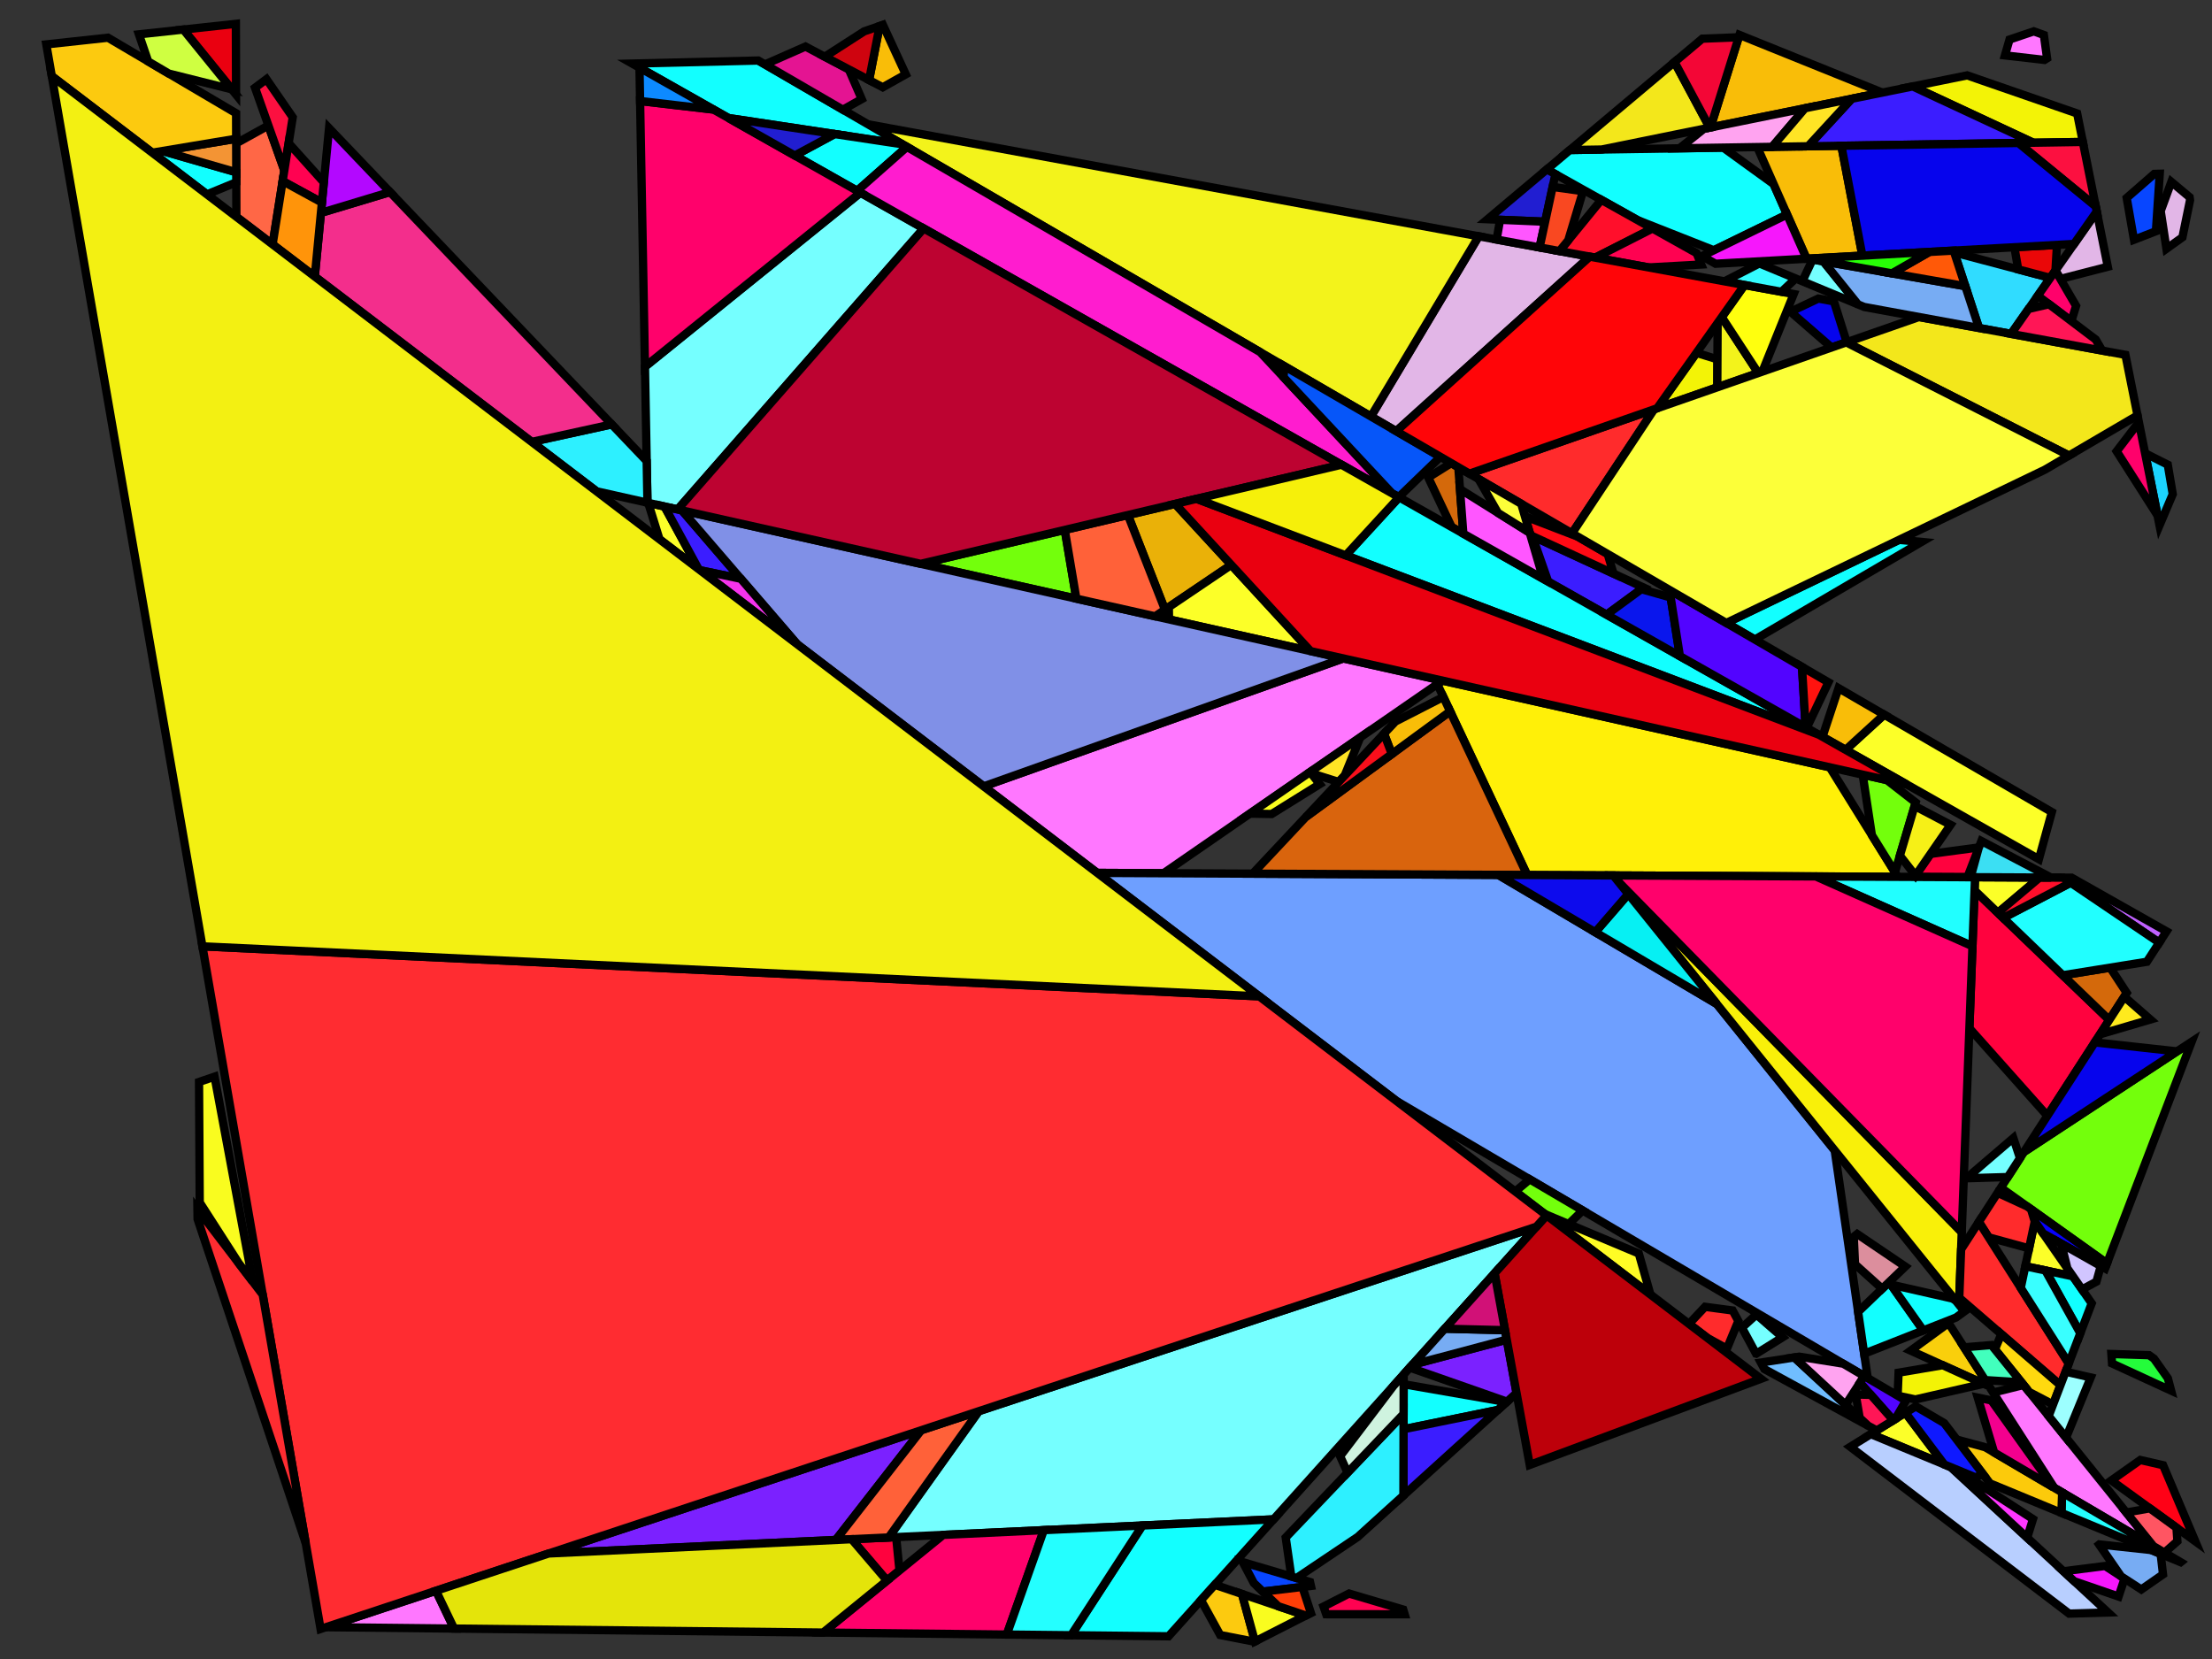 <?xml version="1.0" encoding="iso-8859-1" standalone="no"?>
<!DOCTYPE svg PUBLIC "-//W3C//DTD SVG 1.0//EN" "http://www.w3.org/TR/2001/REC-SVG-20010904/DTD/svg10.dtd">
<svg xmlns="http://www.w3.org/2000/svg" width="800" height="600">
<rect width="100%" height="100%" fill="#333333" stroke="none"/>
<path style="fill:rgb(0, 0, 0);fill-opacity:0.0;fill-rule:evenodd;stroke:rgb(0, 0, 0);stroke-width:0.0;" d="M 0, 600 L 800, 600 L 800, 0 L 0, 0 z "/>
<path style="fill:rgb(226, 182, 231);fill-opacity:1.0;fill-rule:evenodd;stroke:rgb(0, 0, 0);stroke-width:3.0;" d="M 762.314, 96.47 L 745.163, 100.885 L 743.385, 97.837 L 758.323, 76.508 z "/>
<path style="fill:rgb(226, 182, 231);fill-opacity:1.0;fill-rule:evenodd;stroke:rgb(0, 0, 0);stroke-width:3.0;" d="M 574.969, 92.821 L 504.973, 155.946 L 495.822, 150.63 L 534.802, 85.456 z "/>
<path style="fill:rgb(226, 182, 231);fill-opacity:1.0;fill-rule:evenodd;stroke:rgb(0, 0, 0);stroke-width:3.0;" d="M 791.897, 71.297 L 792.053, 72.43 L 789.307, 85.824 L 783.524, 89.96 L 781.445, 76.316 L 785.298, 65.778 z "/>
<path style="fill:rgb(255, 2, 62);fill-opacity:1.0;fill-rule:evenodd;stroke:rgb(0, 0, 0);stroke-width:3.0;" d="M 711.559, 317.246 L 692.445, 317.152 L 698.194, 308.83 L 715.711, 306.468 z "/>
<path style="fill:rgb(255, 2, 62);fill-opacity:1.0;fill-rule:evenodd;stroke:rgb(0, 0, 0);stroke-width:3.0;" d="M 325.31, 567.977 L 320.794, 571.65 L 308.007, 556.673 L 324.104, 555.915 z "/>
<path style="fill:rgb(255, 2, 62);fill-opacity:1.0;fill-rule:evenodd;stroke:rgb(0, 0, 0);stroke-width:3.0;" d="M 762.854, 368.875 L 740.456, 403.543 L 712.256, 371.875 L 714.125, 322.008 z "/>
<path style="fill:rgb(249, 207, 12);fill-opacity:1.0;fill-rule:evenodd;stroke:rgb(0, 0, 0);stroke-width:3.0;" d="M 719.382, 501.355 L 691.016, 488.478 L 704.705, 478.487 z "/>
<path style="fill:rgb(255, 240, 8);fill-opacity:1.0;fill-rule:evenodd;stroke:rgb(0, 0, 0);stroke-width:3.0;" d="M 661.761, 277.504 L 686.354, 317.122 L 552.327, 316.46 L 519.83, 247.425 L 521.673, 246.152 z "/>
<path style="fill:rgb(255, 119, 255);fill-opacity:1.0;fill-rule:evenodd;stroke:rgb(0, 0, 0);stroke-width:3.0;" d="M 739.19, 12.651 L 740.354, 21.083 L 739.408, 21.675 L 725.113, 20.031 L 726.775, 14.299 L 735.549, 11.335 z "/>
<path style="fill:rgb(255, 119, 255);fill-opacity:1.0;fill-rule:evenodd;stroke:rgb(0, 0, 0);stroke-width:3.0;" d="M 521.673, 246.152 L 420.824, 315.811 L 396.82, 315.693 L 355.761, 284.399 L 485.819, 238.128 z "/>
<path style="fill:rgb(255, 119, 255);fill-opacity:1.0;fill-rule:evenodd;stroke:rgb(0, 0, 0);stroke-width:3.0;" d="M 164.22, 588.994 L 117.874, 588.493 L 157.687, 575.321 z "/>
<path style="fill:rgb(255, 119, 255);fill-opacity:1.0;fill-rule:evenodd;stroke:rgb(0, 0, 0);stroke-width:3.0;" d="M 778.811, 559.184 L 742.969, 538.105 L 720.848, 503.639 L 731.874, 500.898 z "/>
<path style="fill:rgb(110, 159, 255);fill-opacity:1.0;fill-rule:evenodd;stroke:rgb(0, 0, 0);stroke-width:3.0;" d="M 541.848, 316.408 L 620.93, 363.129 L 663.546, 416.049 L 675.486, 498.416 L 505.052, 398.181 L 396.82, 315.693 z "/>
<path style="fill:rgb(234, 177, 8);fill-opacity:1.0;fill-rule:evenodd;stroke:rgb(0, 0, 0);stroke-width:3.0;" d="M 445.301, 204.3 L 421.326, 220.496 L 407.925, 186.265 L 425.006, 182.241 z "/>
<path style="fill:rgb(252, 255, 40);fill-opacity:1.0;fill-rule:evenodd;stroke:rgb(0, 0, 0);stroke-width:3.0;" d="M 742.073, 293.696 L 737.39, 310.731 L 667.489, 271.196 L 681.434, 258.466 z "/>
<path style="fill:rgb(252, 255, 40);fill-opacity:1.0;fill-rule:evenodd;stroke:rgb(0, 0, 0);stroke-width:3.0;" d="M 737.655, 317.375 L 722.563, 330.123 L 714.125, 322.008 L 714.303, 317.26 z "/>
<path style="fill:rgb(252, 255, 40);fill-opacity:1.0;fill-rule:evenodd;stroke:rgb(0, 0, 0);stroke-width:3.0;" d="M 473.987, 235.48 L 422.796, 224.024 L 422.725, 219.551 L 445.301, 204.3 z "/>
<path style="fill:rgb(243, 243, 6);fill-opacity:1.0;fill-rule:evenodd;stroke:rgb(0, 0, 0);stroke-width:3.0;" d="M 715.192, 499.453 L 716.121, 500.756 L 692.728, 506.129 L 686.304, 504.762 L 686.648, 496.443 L 702.612, 493.742 z "/>
<path style="fill:rgb(243, 243, 6);fill-opacity:1.0;fill-rule:evenodd;stroke:rgb(0, 0, 0);stroke-width:3.0;" d="M 751.23, 41.039 L 753.289, 51.338 L 735.383, 51.62 L 691.746, 31.255 L 711.455, 27.256 z "/>
<path style="fill:rgb(243, 243, 6);fill-opacity:1.0;fill-rule:evenodd;stroke:rgb(0, 0, 0);stroke-width:3.0;" d="M 621.137, 129.954 L 621.089, 140.071 L 599.334, 147.652 L 613.539, 127.616 z "/>
<path style="fill:rgb(249, 240, 9);fill-opacity:1.0;fill-rule:evenodd;stroke:rgb(0, 0, 0);stroke-width:3.0;" d="M 709.49, 445.638 L 708.506, 471.88 L 585.209, 318.771 z "/>
<path style="fill:rgb(255, 252, 37);fill-opacity:1.0;fill-rule:evenodd;stroke:rgb(0, 0, 0);stroke-width:3.0;" d="M 592.694, 453.35 L 596.894, 468.177 L 566.781, 445.227 L 566.091, 442.181 z "/>
<path style="fill:rgb(217, 100, 13);fill-opacity:1.0;fill-rule:evenodd;stroke:rgb(0, 0, 0);stroke-width:3.0;" d="M 552.327, 316.46 L 453.051, 315.97 L 472.302, 295.446 L 524.461, 257.263 z "/>
<path style="fill:rgb(243, 243, 27);fill-opacity:1.0;fill-rule:evenodd;stroke:rgb(0, 0, 0);stroke-width:3.0;" d="M 534.802, 85.456 L 495.822, 150.63 L 313.944, 44.962 z "/>
<path style="fill:rgb(243, 243, 27);fill-opacity:1.0;fill-rule:evenodd;stroke:rgb(0, 0, 0);stroke-width:3.0;" d="M 635.905, 134.908 L 621.089, 140.071 L 621.199, 116.814 L 622.706, 114.687 z "/>
<path style="fill:rgb(255, 255, 14);fill-opacity:1.0;fill-rule:evenodd;stroke:rgb(0, 0, 0);stroke-width:3.0;" d="M 648.714, 106.342 L 637.393, 134.389 L 635.905, 134.908 L 622.706, 114.687 L 630.934, 103.082 z "/>
<path style="fill:rgb(115, 255, 12);fill-opacity:1.0;fill-rule:evenodd;stroke:rgb(0, 0, 0);stroke-width:3.0;" d="M 682.414, 282.126 L 692.83, 290.22 L 685.333, 315.477 L 676.986, 302.03 L 673.666, 280.168 z "/>
<path style="fill:rgb(115, 255, 12);fill-opacity:1.0;fill-rule:evenodd;stroke:rgb(0, 0, 0);stroke-width:3.0;" d="M 572.39, 437.783 L 567.326, 442.699 L 558.728, 439.089 L 547.999, 430.912 L 553.256, 426.53 z "/>
<path style="fill:rgb(115, 255, 12);fill-opacity:1.0;fill-rule:evenodd;stroke:rgb(0, 0, 0);stroke-width:3.0;" d="M 389.279, 216.523 L 332.977, 203.922 L 385.081, 191.647 z "/>
<path style="fill:rgb(115, 255, 12);fill-opacity:1.0;fill-rule:evenodd;stroke:rgb(0, 0, 0);stroke-width:3.0;" d="M 762.019, 456.93 L 723.651, 429.554 L 732.014, 416.609 L 792.644, 376.771 z "/>
<path style="fill:rgb(112, 189, 255);fill-opacity:1.0;fill-rule:evenodd;stroke:rgb(0, 0, 0);stroke-width:3.0;" d="M 675.669, 515.657 L 638.123, 495.151 L 636.839, 492.783 L 648.939, 490.936 z "/>
<path style="fill:rgb(255, 103, 70);fill-opacity:1.0;fill-rule:evenodd;stroke:rgb(0, 0, 0);stroke-width:3.0;" d="M 102.826, 61.648 L 98.592, 88.399 L 85.493, 78.416 L 85.422, 51.836 L 97.07, 45.391 z "/>
<path style="fill:rgb(252, 255, 41);fill-opacity:1.0;fill-rule:evenodd;stroke:rgb(0, 0, 0);stroke-width:3.0;" d="M 240.343, 183.191 L 252.65, 205.814 L 238.519, 195.044 L 234.429, 181.867 z "/>
<path style="fill:rgb(252, 255, 41);fill-opacity:1.0;fill-rule:evenodd;stroke:rgb(0, 0, 0);stroke-width:3.0;" d="M 703.205, 529.662 L 676.613, 518.67 L 689.127, 510.947 z "/>
<path style="fill:rgb(252, 255, 41);fill-opacity:1.0;fill-rule:evenodd;stroke:rgb(0, 0, 0);stroke-width:3.0;" d="M 749.7, 461.598 L 732.486, 457.955 L 735.9, 441.734 z "/>
<path style="fill:rgb(48, 220, 255);fill-opacity:1.0;fill-rule:evenodd;stroke:rgb(0, 0, 0);stroke-width:3.0;" d="M 741.522, 100.496 L 727.332, 120.756 L 715.738, 118.631 L 706.782, 91.311 z "/>
<path style="fill:rgb(117, 255, 255);fill-opacity:1.0;fill-rule:evenodd;stroke:rgb(0, 0, 0);stroke-width:3.0;" d="M 460.61, 549.485 L 321.391, 556.043 L 353.982, 510.378 L 555.666, 443.652 z "/>
<path style="fill:rgb(117, 255, 255);fill-opacity:1.0;fill-rule:evenodd;stroke:rgb(0, 0, 0);stroke-width:3.0;" d="M 334.057, 82.611 L 245.08, 184.251 L 234.16, 181.807 L 233.259, 132.621 L 311.196, 69.681 z "/>
<path style="fill:rgb(117, 255, 255);fill-opacity:1.0;fill-rule:evenodd;stroke:rgb(0, 0, 0);stroke-width:3.0;" d="M 659.452, 94.529 L 671.964, 110.085 L 651.837, 101.726 L 655.554, 93.848 z "/>
<path style="fill:rgb(117, 255, 255);fill-opacity:1.0;fill-rule:evenodd;stroke:rgb(0, 0, 0);stroke-width:3.0;" d="M 644.697, 483.651 L 635.18, 489.579 L 635.09, 489.556 L 630.005, 480.174 L 635.223, 475.43 z "/>
<path style="fill:rgb(117, 255, 255);fill-opacity:1.0;fill-rule:evenodd;stroke:rgb(0, 0, 0);stroke-width:3.0;" d="M 730.556, 418.866 L 726.146, 425.692 L 711.162, 426.141 L 728.152, 411.59 z "/>
<path style="fill:rgb(18, 255, 255);fill-opacity:1.0;fill-rule:evenodd;stroke:rgb(0, 0, 0);stroke-width:3.0;" d="M 544.86, 507.084 L 541.72, 509.93 L 507.616, 516.898 L 507.652, 500.624 z "/>
<path style="fill:rgb(18, 255, 255);fill-opacity:1.0;fill-rule:evenodd;stroke:rgb(0, 0, 0);stroke-width:3.0;" d="M 85.45, 62.296 L 85.46, 65.928 L 74.844, 70.3 L 55.065, 55.225 L 58.756, 54.612 z "/>
<path style="fill:rgb(18, 255, 255);fill-opacity:1.0;fill-rule:evenodd;stroke:rgb(0, 0, 0);stroke-width:3.0;" d="M 683.881, 464.588 L 695.575, 481.167 L 674.204, 489.579 L 672.011, 474.45 L 682.584, 464.293 z "/>
<path style="fill:rgb(18, 255, 255);fill-opacity:1.0;fill-rule:evenodd;stroke:rgb(0, 0, 0);stroke-width:3.0;" d="M 706.188, 469.648 L 707.332, 470.423 L 710.45, 474.294 L 707.424, 476.503 L 695.575, 481.167 L 683.881, 464.588 z "/>
<path style="fill:rgb(18, 255, 255);fill-opacity:1.0;fill-rule:evenodd;stroke:rgb(0, 0, 0);stroke-width:3.0;" d="M 326.373, 52.183 L 263.47, 42.688 L 228.647, 22.992 L 274.229, 21.889 z "/>
<path style="fill:rgb(18, 255, 255);fill-opacity:1.0;fill-rule:evenodd;stroke:rgb(0, 0, 0);stroke-width:3.0;" d="M 326.373, 52.183 L 328.001, 53.129 L 310.012, 69.011 L 287.436, 56.242 L 301.849, 48.481 z "/>
<path style="fill:rgb(18, 255, 255);fill-opacity:1.0;fill-rule:evenodd;stroke:rgb(0, 0, 0);stroke-width:3.0;" d="M 641.451, 66.578 L 646.319, 77.594 L 619.825, 90.514 L 592.342, 79.662 L 559.439, 61.258 L 567.762, 54.26 L 623.229, 53.386 z "/>
<path style="fill:rgb(18, 255, 255);fill-opacity:1.0;fill-rule:evenodd;stroke:rgb(0, 0, 0);stroke-width:3.0;" d="M 749.7, 461.598 L 756.498, 471.382 L 752.366, 482.197 L 739.744, 459.491 z "/>
<path style="fill:rgb(18, 255, 255);fill-opacity:1.0;fill-rule:evenodd;stroke:rgb(0, 0, 0);stroke-width:3.0;" d="M 422.613, 591.791 L 387.391, 591.409 L 413.17, 551.72 L 460.61, 549.485 z "/>
<path style="fill:rgb(7, 1, 255);fill-opacity:1.0;fill-rule:evenodd;stroke:rgb(0, 0, 0);stroke-width:3.0;" d="M 762.019, 456.93 L 761.325, 458.748 L 738.92, 446.08 L 735.9, 441.734 L 736.529, 438.743 z "/>
<path style="fill:rgb(249, 189, 8);fill-opacity:1.0;fill-rule:evenodd;stroke:rgb(0, 0, 0);stroke-width:3.0;" d="M 673.554, 92.454 L 653.377, 93.568 L 635.537, 53.193 L 665.952, 52.713 z "/>
<path style="fill:rgb(249, 189, 8);fill-opacity:1.0;fill-rule:evenodd;stroke:rgb(0, 0, 0);stroke-width:3.0;" d="M 327.584, 26.89 L 319.262, 31.565 L 314.322, 28.963 L 318.121, 9.419 L 319.318, 9.007 z "/>
<path style="fill:rgb(249, 189, 8);fill-opacity:1.0;fill-rule:evenodd;stroke:rgb(0, 0, 0);stroke-width:3.0;" d="M 524.461, 257.263 L 503.369, 272.703 L 500.551, 265.329 L 504.66, 260.948 L 522.014, 252.064 z "/>
<path style="fill:rgb(249, 189, 8);fill-opacity:1.0;fill-rule:evenodd;stroke:rgb(0, 0, 0);stroke-width:3.0;" d="M 680.766, 33.483 L 618.63, 46.09 L 629.097, 12.631 z "/>
<path style="fill:rgb(249, 189, 8);fill-opacity:1.0;fill-rule:evenodd;stroke:rgb(0, 0, 0);stroke-width:3.0;" d="M 681.434, 258.466 L 667.489, 271.196 L 659.129, 266.467 L 664.932, 248.879 z "/>
<path style="fill:rgb(255, 28, 207);fill-opacity:1.0;fill-rule:evenodd;stroke:rgb(0, 0, 0);stroke-width:3.0;" d="M 455.728, 127.336 L 503.463, 178.424 L 310.012, 69.011 L 328.001, 53.129 z "/>
<path style="fill:rgb(255, 43, 44);fill-opacity:1.0;fill-rule:evenodd;stroke:rgb(0, 0, 0);stroke-width:3.0;" d="M 626.631, 473.95 L 628.692, 477.752 L 624.571, 487.749 L 617.523, 483.9 L 610.842, 478.808 L 616.651, 472.634 z "/>
<path style="fill:rgb(255, 43, 44);fill-opacity:1.0;fill-rule:evenodd;stroke:rgb(0, 0, 0);stroke-width:3.0;" d="M 733.114, 436.306 L 734.537, 437.321 L 735.893, 441.767 L 733.845, 451.497 L 719.219, 447.492 L 715.671, 441.905 L 722.465, 431.39 z "/>
<path style="fill:rgb(255, 43, 44);fill-opacity:1.0;fill-rule:evenodd;stroke:rgb(0, 0, 0);stroke-width:3.0;" d="M 568.551, 192.884 L 531.429, 171.316 L 598.235, 148.035 z "/>
<path style="fill:rgb(255, 43, 44);fill-opacity:1.0;fill-rule:evenodd;stroke:rgb(0, 0, 0);stroke-width:3.0;" d="M 748.192, 493.122 L 745.186, 500.992 L 708.6, 469.368 L 709.257, 451.833 L 715.671, 441.905 z "/>
<path style="fill:rgb(192, 97, 255);fill-opacity:1.0;fill-rule:evenodd;stroke:rgb(0, 0, 0);stroke-width:3.0;" d="M 749.238, 317.432 L 783.551, 336.839 L 780.92, 340.911 L 746.172, 317.417 z "/>
<path style="fill:rgb(8, 70, 255);fill-opacity:1.0;fill-rule:evenodd;stroke:rgb(0, 0, 0);stroke-width:3.0;" d="M 473.799, 572.16 L 474.116, 573.57 L 456.737, 575.635 L 453.461, 572.522 L 449.469, 564.964 z "/>
<path style="fill:rgb(8, 70, 255);fill-opacity:1.0;fill-rule:evenodd;stroke:rgb(0, 0, 0);stroke-width:3.0;" d="M 779.718, 83.633 L 771.781, 86.705 L 769.15, 71.582 L 779.112, 62.899 L 781.102, 62.841 z "/>
<path style="fill:rgb(212, 105, 11);fill-opacity:1.0;fill-rule:evenodd;stroke:rgb(0, 0, 0);stroke-width:3.0;" d="M 527.42, 168.988 L 529.233, 193 L 525.021, 190.617 L 516.548, 172.69 L 524.852, 167.496 z "/>
<path style="fill:rgb(212, 105, 11);fill-opacity:1.0;fill-rule:evenodd;stroke:rgb(0, 0, 0);stroke-width:3.0;" d="M 769.163, 359.109 L 762.854, 368.875 L 746.046, 352.709 L 763.168, 349.962 z "/>
<path style="fill:rgb(59, 29, 255);fill-opacity:1.0;fill-rule:evenodd;stroke:rgb(0, 0, 0);stroke-width:3.0;" d="M 246.658, 184.604 L 267.938, 209.321 L 253.217, 206.246 L 252.65, 205.814 L 240.343, 183.191 z "/>
<path style="fill:rgb(59, 29, 255);fill-opacity:1.0;fill-rule:evenodd;stroke:rgb(0, 0, 0);stroke-width:3.0;" d="M 735.383, 51.62 L 653.897, 52.903 L 669.697, 35.729 L 691.746, 31.255 z "/>
<path style="fill:rgb(59, 29, 255);fill-opacity:1.0;fill-rule:evenodd;stroke:rgb(0, 0, 0);stroke-width:3.0;" d="M 594.418, 212.487 L 581.041, 222.301 L 559.937, 210.365 L 554.169, 193.868 z "/>
<path style="fill:rgb(59, 29, 255);fill-opacity:1.0;fill-rule:evenodd;stroke:rgb(0, 0, 0);stroke-width:3.0;" d="M 507.562, 540.88 L 507.616, 516.898 L 541.72, 509.93 z "/>
<path style="fill:rgb(228, 20, 146);fill-opacity:1.0;fill-rule:evenodd;stroke:rgb(0, 0, 0);stroke-width:3.0;" d="M 306.988, 25.1 L 311.653, 35.84 L 304.835, 39.67 L 276.653, 23.297 L 291.306, 16.839 z "/>
<path style="fill:rgb(128, 144, 231);fill-opacity:1.0;fill-rule:evenodd;stroke:rgb(0, 0, 0);stroke-width:3.0;" d="M 485.819, 238.128 L 355.761, 284.399 L 288.333, 233.01 L 246.658, 184.604 z "/>
<path style="fill:rgb(18, 255, 255);fill-opacity:1.0;fill-rule:evenodd;stroke:rgb(0, 0, 0);stroke-width:3.0;" d="M 657.774, 265.701 L 486.71, 200.858 L 505.998, 179.858 z "/>
<path style="fill:rgb(18, 255, 255);fill-opacity:1.0;fill-rule:evenodd;stroke:rgb(0, 0, 0);stroke-width:3.0;" d="M 694.946, 195.997 L 634.672, 231.298 L 624.349, 225.301 L 686.828, 195.242 z "/>
<path style="fill:rgb(255, 163, 240);fill-opacity:1.0;fill-rule:evenodd;stroke:rgb(0, 0, 0);stroke-width:3.0;" d="M 640.941, 53.107 L 607.42, 53.635 L 616.231, 46.577 L 652.805, 39.156 z "/>
<path style="fill:rgb(255, 163, 240);fill-opacity:1.0;fill-rule:evenodd;stroke:rgb(0, 0, 0);stroke-width:3.0;" d="M 666.603, 493.192 L 674.227, 497.676 L 667.482, 508.086 L 648.939, 490.936 L 650.745, 490.66 z "/>
<path style="fill:rgb(123, 33, 255);fill-opacity:1.0;fill-rule:evenodd;stroke:rgb(0, 0, 0);stroke-width:3.0;" d="M 302.277, 556.943 L 198.452, 561.834 L 333.181, 517.26 z "/>
<path style="fill:rgb(123, 33, 255);fill-opacity:1.0;fill-rule:evenodd;stroke:rgb(0, 0, 0);stroke-width:3.0;" d="M 548.481, 503.804 L 545.033, 506.928 L 509.888, 494.62 L 510.829, 493.572 L 544.937, 484.494 z "/>
<path style="fill:rgb(184, 207, 255);fill-opacity:1.0;fill-rule:evenodd;stroke:rgb(0, 0, 0);stroke-width:3.0;" d="M 705.612, 530.656 L 762.403, 583.179 L 748.324, 583.589 L 669.171, 523.263 L 676.613, 518.67 z "/>
<path style="fill:rgb(45, 240, 255);fill-opacity:1.0;fill-rule:evenodd;stroke:rgb(0, 0, 0);stroke-width:3.0;" d="M 507.562, 540.88 L 491.055, 555.837 L 468.913, 570.715 L 467.019, 570.155 L 464.992, 556.055 L 507.628, 511.375 z "/>
<path style="fill:rgb(45, 240, 255);fill-opacity:1.0;fill-rule:evenodd;stroke:rgb(0, 0, 0);stroke-width:3.0;" d="M 233.884, 166.731 L 234.16, 181.807 L 215.743, 177.685 L 192.299, 159.817 L 221.238, 153.479 z "/>
<path style="fill:rgb(220, 142, 157);fill-opacity:1.0;fill-rule:evenodd;stroke:rgb(0, 0, 0);stroke-width:3.0;" d="M 689.069, 458.063 L 680.715, 466.088 L 670.895, 457.254 L 670.435, 447.272 L 671.677, 446.293 z "/>
<path style="fill:rgb(234, 7, 8);fill-opacity:1.0;fill-rule:evenodd;stroke:rgb(0, 0, 0);stroke-width:3.0;" d="M 743.396, 97.82 L 741.522, 100.496 L 729.914, 97.427 L 728.533, 89.418 L 743.932, 88.568 z "/>
<path style="fill:rgb(252, 16, 64);fill-opacity:1.0;fill-rule:evenodd;stroke:rgb(0, 0, 0);stroke-width:3.0;" d="M 757.954, 74.663 L 729.976, 51.705 L 753.289, 51.338 z "/>
<path style="fill:rgb(252, 16, 64);fill-opacity:1.0;fill-rule:evenodd;stroke:rgb(0, 0, 0);stroke-width:3.0;" d="M 105.869, 42.424 L 102.826, 61.648 L 92.235, 31.733 L 96.368, 28.64 z "/>
<path style="fill:rgb(6, 86, 249);fill-opacity:1.0;fill-rule:evenodd;stroke:rgb(0, 0, 0);stroke-width:3.0;" d="M 520.939, 165.222 L 505.867, 179.784 L 503.463, 178.424 L 464.24, 136.446 L 464.4, 132.374 z "/>
<path style="fill:rgb(246, 23, 252);fill-opacity:1.0;fill-rule:evenodd;stroke:rgb(0, 0, 0);stroke-width:3.0;" d="M 768.368, 570.916 L 766.206, 577.41 L 750.177, 571.872 L 746.283, 568.27 L 761.345, 566.351 z "/>
<path style="fill:rgb(246, 23, 252);fill-opacity:1.0;fill-rule:evenodd;stroke:rgb(0, 0, 0);stroke-width:3.0;" d="M 653.377, 93.568 L 620.454, 95.385 L 615.508, 92.619 L 646.319, 77.594 z "/>
<path style="fill:rgb(243, 231, 27);fill-opacity:1.0;fill-rule:evenodd;stroke:rgb(0, 0, 0);stroke-width:3.0;" d="M 618.329, 46.152 L 579.259, 54.079 L 567.762, 54.26 L 605.616, 22.43 z "/>
<path style="fill:rgb(243, 231, 27);fill-opacity:1.0;fill-rule:evenodd;stroke:rgb(0, 0, 0);stroke-width:3.0;" d="M 768.687, 128.339 L 773.067, 150.244 L 748.281, 164.761 L 667.719, 123.821 L 694.033, 114.651 z "/>
<path style="fill:rgb(243, 148, 52);fill-opacity:1.0;fill-rule:evenodd;stroke:rgb(0, 0, 0);stroke-width:3.0;" d="M 85.45, 62.296 L 58.756, 54.612 L 85.418, 50.178 z "/>
<path style="fill:rgb(28, 212, 255);fill-opacity:1.0;fill-rule:evenodd;stroke:rgb(0, 0, 0);stroke-width:3.0;" d="M 784.006, 168.066 L 785.804, 178.723 L 781.019, 190.009 L 775.886, 164.342 L 775.984, 164.03 z "/>
<path style="fill:rgb(255, 97, 57);fill-opacity:1.0;fill-rule:evenodd;stroke:rgb(0, 0, 0);stroke-width:3.0;" d="M 421.326, 220.496 L 417.769, 222.899 L 389.279, 216.523 L 385.081, 191.647 L 407.925, 186.265 z "/>
<path style="fill:rgb(255, 97, 57);fill-opacity:1.0;fill-rule:evenodd;stroke:rgb(0, 0, 0);stroke-width:3.0;" d="M 321.391, 556.043 L 302.277, 556.943 L 333.181, 517.26 L 353.982, 510.378 z "/>
<path style="fill:rgb(6, 4, 237);fill-opacity:1.0;fill-rule:evenodd;stroke:rgb(0, 0, 0);stroke-width:3.0;" d="M 757.954, 74.663 L 758.323, 76.508 L 750.115, 88.226 L 673.554, 92.454 L 665.952, 52.713 L 729.976, 51.705 z "/>
<path style="fill:rgb(6, 4, 237);fill-opacity:1.0;fill-rule:evenodd;stroke:rgb(0, 0, 0);stroke-width:3.0;" d="M 787.354, 380.247 L 732.014, 416.609 L 757.611, 376.99 z "/>
<path style="fill:rgb(6, 4, 237);fill-opacity:1.0;fill-rule:evenodd;stroke:rgb(0, 0, 0);stroke-width:3.0;" d="M 663.255, 109.008 L 667.891, 123.761 L 662.425, 125.666 L 647.54, 112.739 L 657.63, 107.977 z "/>
<path style="fill:rgb(33, 255, 255);fill-opacity:1.0;fill-rule:evenodd;stroke:rgb(0, 0, 0);stroke-width:3.0;" d="M 714.303, 317.26 L 713.368, 342.212 L 656.72, 316.975 z "/>
<path style="fill:rgb(33, 255, 255);fill-opacity:1.0;fill-rule:evenodd;stroke:rgb(0, 0, 0);stroke-width:3.0;" d="M 780.92, 340.911 L 776.449, 347.832 L 746.046, 352.709 L 724.486, 331.972 L 748.884, 319.251 z "/>
<path style="fill:rgb(246, 51, 237);fill-opacity:1.0;fill-rule:evenodd;stroke:rgb(0, 0, 0);stroke-width:3.0;" d="M 267.938, 209.321 L 288.333, 233.01 L 253.217, 206.246 z "/>
<path style="fill:rgb(207, 4, 15);fill-opacity:1.0;fill-rule:evenodd;stroke:rgb(0, 0, 0);stroke-width:3.0;" d="M 314.322, 28.963 L 298.281, 20.513 L 312.532, 11.344 L 318.121, 9.419 z "/>
<path style="fill:rgb(255, 1, 107);fill-opacity:1.0;fill-rule:evenodd;stroke:rgb(0, 0, 0);stroke-width:3.0;" d="M 780.297, 186.398 L 765.51, 163.209 L 773.556, 152.688 z "/>
<path style="fill:rgb(255, 1, 107);fill-opacity:1.0;fill-rule:evenodd;stroke:rgb(0, 0, 0);stroke-width:3.0;" d="M 364.118, 591.158 L 297.69, 590.439 L 341.128, 555.113 L 377.511, 553.399 z "/>
<path style="fill:rgb(255, 1, 107);fill-opacity:1.0;fill-rule:evenodd;stroke:rgb(0, 0, 0);stroke-width:3.0;" d="M 258.051, 39.622 L 311.196, 69.681 L 233.259, 132.621 L 231.498, 36.531 z "/>
<path style="fill:rgb(255, 1, 107);fill-opacity:1.0;fill-rule:evenodd;stroke:rgb(0, 0, 0);stroke-width:3.0;" d="M 656.72, 316.975 L 713.368, 342.212 L 709.49, 445.638 L 585.209, 318.771 L 583.472, 316.614 z "/>
<path style="fill:rgb(255, 1, 107);fill-opacity:1.0;fill-rule:evenodd;stroke:rgb(0, 0, 0);stroke-width:3.0;" d="M 750.841, 110.618 L 749.143, 116.139 L 736.996, 106.958 L 743.385, 97.837 z "/>
<path style="fill:rgb(10, 22, 237);fill-opacity:1.0;fill-rule:evenodd;stroke:rgb(0, 0, 0);stroke-width:3.0;" d="M 604.227, 216.081 L 607.557, 237.299 L 581.041, 222.301 L 593.614, 213.076 z "/>
<path style="fill:rgb(255, 10, 20);fill-opacity:1.0;fill-rule:evenodd;stroke:rgb(0, 0, 0);stroke-width:3.0;" d="M 570.651, 194.103 L 581.447, 200.376 L 583.539, 207.454 L 553.503, 193.56 L 551.505, 186.745 z "/>
<path style="fill:rgb(255, 15, 43);fill-opacity:1.0;fill-rule:evenodd;stroke:rgb(0, 0, 0);stroke-width:3.0;" d="M 597.668, 82.641 L 576.936, 93.181 L 564.003, 90.81 L 579.131, 72.272 z "/>
<path style="fill:rgb(255, 15, 43);fill-opacity:1.0;fill-rule:evenodd;stroke:rgb(0, 0, 0);stroke-width:3.0;" d="M 746.172, 317.417 L 748.884, 319.251 L 724.486, 331.972 L 722.563, 330.123 L 737.655, 317.375 z "/>
<path style="fill:rgb(243, 46, 140);fill-opacity:1.0;fill-rule:evenodd;stroke:rgb(0, 0, 0);stroke-width:3.0;" d="M 221.238, 153.479 L 192.299, 159.817 L 113.848, 100.027 L 116.063, 76.992 L 141.06, 69.461 z "/>
<path style="fill:rgb(179, 8, 255);fill-opacity:1.0;fill-rule:evenodd;stroke:rgb(0, 0, 0);stroke-width:3.0;" d="M 141.06, 69.461 L 116.063, 76.992 L 119.009, 46.354 z "/>
<path style="fill:rgb(255, 228, 37);fill-opacity:1.0;fill-rule:evenodd;stroke:rgb(0, 0, 0);stroke-width:3.0;" d="M 653.897, 52.903 L 640.941, 53.107 L 652.805, 39.156 L 669.697, 35.729 z "/>
<path style="fill:rgb(255, 228, 37);fill-opacity:1.0;fill-rule:evenodd;stroke:rgb(0, 0, 0);stroke-width:3.0;" d="M 486.332, 280.488 L 484.166, 282.798 L 474.17, 279.652 L 473.818, 279.207 L 491.938, 266.691 z "/>
<path style="fill:rgb(119, 172, 243);fill-opacity:1.0;fill-rule:evenodd;stroke:rgb(0, 0, 0);stroke-width:3.0;" d="M 544.311, 481.082 L 544.937, 484.494 L 510.829, 493.572 L 522.527, 480.547 z "/>
<path style="fill:rgb(119, 172, 243);fill-opacity:1.0;fill-rule:evenodd;stroke:rgb(0, 0, 0);stroke-width:3.0;" d="M 778.054, 560.6 L 781.424, 561.992 L 782.284, 569.405 L 774.431, 574.857 L 767.118, 570.104 L 759.19, 558.612 L 759.251, 558.564 z "/>
<path style="fill:rgb(119, 172, 243);fill-opacity:1.0;fill-rule:evenodd;stroke:rgb(0, 0, 0);stroke-width:3.0;" d="M 710.777, 103.496 L 715.738, 118.631 L 674.203, 111.015 L 671.964, 110.085 L 659.452, 94.529 z "/>
<path style="fill:rgb(59, 223, 243);fill-opacity:1.0;fill-rule:evenodd;stroke:rgb(0, 0, 0);stroke-width:3.0;" d="M 741.818, 317.395 L 712.7, 317.252 L 715.54, 306.91 L 716.598, 304.166 z "/>
<path style="fill:rgb(82, 4, 255);fill-opacity:1.0;fill-rule:evenodd;stroke:rgb(0, 0, 0);stroke-width:3.0;" d="M 651.714, 241.2 L 653.028, 263.016 L 607.557, 237.299 L 603.801, 213.363 z "/>
<path style="fill:rgb(82, 4, 255);fill-opacity:1.0;fill-rule:evenodd;stroke:rgb(0, 0, 0);stroke-width:3.0;" d="M 689.319, 506.552 L 685.441, 513.222 L 684.722, 513.666 L 672.699, 500.034 L 674.227, 497.676 z "/>
<path style="fill:rgb(36, 252, 59);fill-opacity:1.0;fill-rule:evenodd;stroke:rgb(0, 0, 0);stroke-width:3.0;" d="M 777.271, 490.127 L 779.017, 491.367 L 784.043, 498.485 L 785.216, 502.947 L 763.848, 493.103 L 763.61, 489.69 z "/>
<path style="fill:rgb(189, 3, 49);fill-opacity:1.0;fill-rule:evenodd;stroke:rgb(0, 0, 0);stroke-width:3.0;" d="M 485.157, 168.071 L 332.977, 203.922 L 245.08, 184.251 L 334.057, 82.611 z "/>
<path style="fill:rgb(255, 234, 30);fill-opacity:1.0;fill-rule:evenodd;stroke:rgb(0, 0, 0);stroke-width:3.0;" d="M 777.703, 368.72 L 759.493, 374.076 L 768.277, 360.481 z "/>
<path style="fill:rgb(189, 0, 10);fill-opacity:1.0;fill-rule:evenodd;stroke:rgb(0, 0, 0);stroke-width:3.0;" d="M 636.885, 498.657 L 553.253, 529.806 L 540.534, 460.5 L 559.343, 439.558 z "/>
<path style="fill:rgb(249, 15, 27);fill-opacity:1.0;fill-rule:evenodd;stroke:rgb(0, 0, 0);stroke-width:3.0;" d="M 503.369, 272.703 L 472.302, 295.446 L 500.551, 265.329 z "/>
<path style="fill:rgb(33, 30, 209);fill-opacity:1.0;fill-rule:evenodd;stroke:rgb(0, 0, 0);stroke-width:3.0;" d="M 301.849, 48.481 L 287.436, 56.242 L 263.47, 42.688 z "/>
<path style="fill:rgb(33, 30, 209);fill-opacity:1.0;fill-rule:evenodd;stroke:rgb(0, 0, 0);stroke-width:3.0;" d="M 562.527, 62.985 L 558.817, 80.188 L 537.983, 79.3 L 559.439, 61.258 z "/>
<path style="fill:rgb(255, 217, 15);fill-opacity:1.0;fill-rule:evenodd;stroke:rgb(0, 0, 0);stroke-width:3.0;" d="M 745.186, 500.992 L 742.524, 507.959 L 733.943, 503.467 L 721.504, 488.021 L 723.79, 482.498 z "/>
<path style="fill:rgb(246, 240, 23);fill-opacity:1.0;fill-rule:evenodd;stroke:rgb(0, 0, 0);stroke-width:3.0;" d="M 705.454, 298.321 L 692.764, 316.69 L 687.124, 309.443 L 692.45, 291.5 z "/>
<path style="fill:rgb(209, 197, 255);fill-opacity:1.0;fill-rule:evenodd;stroke:rgb(0, 0, 0);stroke-width:3.0;" d="M 759.776, 457.873 L 758.2, 463.531 L 752.994, 466.338 L 747.679, 458.689 L 745.469, 449.783 z "/>
<path style="fill:rgb(52, 252, 255);fill-opacity:1.0;fill-rule:evenodd;stroke:rgb(0, 0, 0);stroke-width:3.0;" d="M 649.426, 100.725 L 644.305, 105.533 L 623.83, 101.779 L 623.737, 101.726 L 636.289, 95.269 z "/>
<path style="fill:rgb(255, 2, 81);fill-opacity:1.0;fill-rule:evenodd;stroke:rgb(0, 0, 0);stroke-width:3.0;" d="M 117.125, 65.943 L 116.422, 73.257 L 102.216, 65.503 L 104.39, 51.768 z "/>
<path style="fill:rgb(255, 2, 81);fill-opacity:1.0;fill-rule:evenodd;stroke:rgb(0, 0, 0);stroke-width:3.0;" d="M 613.598, 91.551 L 615.279, 95.671 L 596.247, 96.722 L 576.936, 93.181 L 597.668, 82.641 z "/>
<path style="fill:rgb(255, 2, 81);fill-opacity:1.0;fill-rule:evenodd;stroke:rgb(0, 0, 0);stroke-width:3.0;" d="M 507.492, 582.124 L 508.011, 583.831 L 479.644, 583.813 L 478.671, 581.027 L 487.896, 576.329 z "/>
<path style="fill:rgb(252, 202, 15);fill-opacity:1.0;fill-rule:evenodd;stroke:rgb(0, 0, 0);stroke-width:3.0;" d="M 449.173, 576.483 L 453.873, 593.657 L 453.701, 593.744 L 441.291, 591.322 L 434.356, 578.715 L 439.342, 573.165 z "/>
<path style="fill:rgb(252, 202, 15);fill-opacity:1.0;fill-rule:evenodd;stroke:rgb(0, 0, 0);stroke-width:3.0;" d="M 85.393, 40.96 L 85.418, 50.178 L 55.065, 55.225 L 18.733, 27.536 L 16.746, 16.052 L 39.042, 13.638 z "/>
<path style="fill:rgb(255, 148, 10);fill-opacity:1.0;fill-rule:evenodd;stroke:rgb(0, 0, 0);stroke-width:3.0;" d="M 116.422, 73.257 L 113.848, 100.027 L 98.592, 88.399 L 102.216, 65.503 z "/>
<path style="fill:rgb(255, 86, 255);fill-opacity:1.0;fill-rule:evenodd;stroke:rgb(0, 0, 0);stroke-width:3.0;" d="M 558.817, 80.188 L 556.81, 89.491 L 541.278, 86.644 L 542.517, 79.493 z "/>
<path style="fill:rgb(255, 86, 255);fill-opacity:1.0;fill-rule:evenodd;stroke:rgb(0, 0, 0);stroke-width:3.0;" d="M 553.24, 192.663 L 558.133, 209.345 L 529.233, 193 L 528.018, 176.902 z "/>
<path style="fill:rgb(36, 255, 255);fill-opacity:1.0;fill-rule:evenodd;stroke:rgb(0, 0, 0);stroke-width:3.0;" d="M 387.391, 591.409 L 364.118, 591.158 L 377.511, 553.399 L 413.17, 551.72 z "/>
<path style="fill:rgb(36, 255, 255);fill-opacity:1.0;fill-rule:evenodd;stroke:rgb(0, 0, 0);stroke-width:3.0;" d="M 788.662, 564.977 L 788.656, 564.982 L 745.543, 547.161 L 745.808, 539.775 z "/>
<path style="fill:rgb(252, 202, 11);fill-opacity:1.0;fill-rule:evenodd;stroke:rgb(0, 0, 0);stroke-width:3.0;" d="M 717.964, 523.399 L 745.808, 539.775 L 745.543, 547.161 L 719.719, 536.487 L 707.691, 520.653 z "/>
<path style="fill:rgb(157, 255, 255);fill-opacity:1.0;fill-rule:evenodd;stroke:rgb(0, 0, 0);stroke-width:3.0;" d="M 756.146, 498.177 L 747.221, 519.956 L 740.927, 512.14 L 747.059, 496.089 z "/>
<path style="fill:rgb(243, 0, 142);fill-opacity:1.0;fill-rule:evenodd;stroke:rgb(0, 0, 0);stroke-width:3.0;" d="M 720.205, 506.482 L 742.603, 537.889 L 721.214, 525.31 L 715.286, 505.472 z "/>
<path style="fill:rgb(255, 44, 49);fill-opacity:1.0;fill-rule:evenodd;stroke:rgb(0, 0, 0);stroke-width:3.0;" d="M 455.407, 360.344 L 559.343, 439.558 L 555.666, 443.652 L 115.942, 589.132 L 73.21, 342.255 z "/>
<path style="fill:rgb(255, 44, 49);fill-opacity:1.0;fill-rule:evenodd;stroke:rgb(0, 0, 0);stroke-width:3.0;" d="M 95.012, 468.215 L 110.573, 558.111 L 71.462, 440.904 L 71.411, 437.301 z "/>
<path style="fill:rgb(249, 252, 31);fill-opacity:1.0;fill-rule:evenodd;stroke:rgb(0, 0, 0);stroke-width:3.0;" d="M 472.279, 584.283 L 453.873, 593.657 L 449.173, 576.483 z "/>
<path style="fill:rgb(249, 252, 31);fill-opacity:1.0;fill-rule:evenodd;stroke:rgb(0, 0, 0);stroke-width:3.0;" d="M 91.41, 463.497 L 86.383, 456.913 L 72.232, 434.889 L 71.985, 391.308 L 77.593, 389.388 z "/>
<path style="fill:rgb(249, 252, 31);fill-opacity:1.0;fill-rule:evenodd;stroke:rgb(0, 0, 0);stroke-width:3.0;" d="M 477.288, 283.595 L 459.929, 294.399 L 452.024, 294.261 L 473.818, 279.207 z "/>
<path style="fill:rgb(255, 54, 255);fill-opacity:1.0;fill-rule:evenodd;stroke:rgb(0, 0, 0);stroke-width:3.0;" d="M 707.857, 531.584 L 735.258, 549.395 L 733.162, 556.136 L 705.612, 530.656 z "/>
<path style="fill:rgb(209, 17, 119);fill-opacity:1.0;fill-rule:evenodd;stroke:rgb(0, 0, 0);stroke-width:3.0;" d="M 544.311, 481.082 L 522.527, 480.547 L 540.534, 460.5 z "/>
<path style="fill:rgb(255, 22, 86);fill-opacity:1.0;fill-rule:evenodd;stroke:rgb(0, 0, 0);stroke-width:3.0;" d="M 676.61, 504.469 L 684.722, 513.666 L 678.759, 517.345 L 675.669, 515.657 L 672.572, 512.794 L 671.152, 504.352 z "/>
<path style="fill:rgb(255, 22, 86);fill-opacity:1.0;fill-rule:evenodd;stroke:rgb(0, 0, 0);stroke-width:3.0;" d="M 757.943, 122.791 L 760.279, 126.797 L 727.332, 120.756 L 733.655, 111.728 L 741.071, 110.038 z "/>
<path style="fill:rgb(66, 255, 189);fill-opacity:1.0;fill-rule:evenodd;stroke:rgb(0, 0, 0);stroke-width:3.0;" d="M 731.108, 499.947 L 717.954, 499.13 L 710.341, 487.27 L 720.242, 486.454 z "/>
<path style="fill:rgb(255, 62, 7);fill-opacity:1.0;fill-rule:evenodd;stroke:rgb(0, 0, 0);stroke-width:3.0;" d="M 474.095, 583.358 L 472.279, 584.283 L 462.29, 580.911 L 456.737, 575.635 L 471.025, 573.937 z "/>
<path style="fill:rgb(252, 255, 57);fill-opacity:1.0;fill-rule:evenodd;stroke:rgb(0, 0, 0);stroke-width:3.0;" d="M 550.174, 182.207 L 553.24, 192.663 L 541.745, 185.48 L 534.707, 173.221 z "/>
<path style="fill:rgb(252, 255, 57);fill-opacity:1.0;fill-rule:evenodd;stroke:rgb(0, 0, 0);stroke-width:3.0;" d="M 748.281, 164.761 L 739.52, 169.892 L 624.349, 225.301 L 568.551, 192.884 L 598.235, 148.035 L 667.719, 123.821 z "/>
<path style="fill:rgb(234, 0, 16);fill-opacity:1.0;fill-rule:evenodd;stroke:rgb(0, 0, 0);stroke-width:3.0;" d="M 85.376, 34.209 L 66.301, 10.686 L 85.308, 8.628 z "/>
<path style="fill:rgb(234, 0, 16);fill-opacity:1.0;fill-rule:evenodd;stroke:rgb(0, 0, 0);stroke-width:3.0;" d="M 657.774, 265.701 L 689.696, 283.756 L 473.987, 235.48 L 425.006, 182.241 L 432.771, 180.412 z "/>
<path style="fill:rgb(207, 243, 223);fill-opacity:1.0;fill-rule:evenodd;stroke:rgb(0, 0, 0);stroke-width:3.0;" d="M 507.628, 511.375 L 487.366, 532.609 L 484.668, 526.649 L 503.95, 501.231 L 507.66, 497.101 z "/>
<path style="fill:rgb(246, 240, 10);fill-opacity:1.0;fill-rule:evenodd;stroke:rgb(0, 0, 0);stroke-width:3.0;" d="M 505.998, 179.858 L 486.71, 200.858 L 432.771, 180.412 L 485.157, 168.071 z "/>
<path style="fill:rgb(255, 5, 8);fill-opacity:1.0;fill-rule:evenodd;stroke:rgb(0, 0, 0);stroke-width:3.0;" d="M 630.934, 103.082 L 599.334, 147.652 L 531.429, 171.316 L 504.973, 155.946 L 574.969, 92.821 z "/>
<path style="fill:rgb(255, 89, 8);fill-opacity:1.0;fill-rule:evenodd;stroke:rgb(0, 0, 0);stroke-width:3.0;" d="M 710.777, 103.496 L 684.246, 98.861 L 697.797, 91.115 L 706.559, 90.631 z "/>
<path style="fill:rgb(40, 255, 6);fill-opacity:1.0;fill-rule:evenodd;stroke:rgb(0, 0, 0);stroke-width:3.0;" d="M 684.246, 98.861 L 653.813, 93.543 L 697.797, 91.115 z "/>
<path style="fill:rgb(15, 25, 255);fill-opacity:1.0;fill-rule:evenodd;stroke:rgb(0, 0, 0);stroke-width:3.0;" d="M 703.165, 514.695 L 717.196, 533.166 L 714.424, 534.299 L 703.205, 529.662 L 689.127, 510.947 L 692.867, 508.639 z "/>
<path style="fill:rgb(228, 228, 10);fill-opacity:1.0;fill-rule:evenodd;stroke:rgb(0, 0, 0);stroke-width:3.0;" d="M 320.794, 571.65 L 297.69, 590.439 L 164.22, 588.994 L 157.687, 575.321 L 198.452, 561.834 L 308.007, 556.673 z "/>
<path style="fill:rgb(243, 240, 18);fill-opacity:1.0;fill-rule:evenodd;stroke:rgb(0, 0, 0);stroke-width:3.0;" d="M 455.407, 360.344 L 73.21, 342.255 L 18.733, 27.536 z "/>
<path style="fill:rgb(249, 72, 33);fill-opacity:1.0;fill-rule:evenodd;stroke:rgb(0, 0, 0);stroke-width:3.0;" d="M 572.526, 69.141 L 567.189, 86.906 L 564.003, 90.81 L 556.81, 89.491 L 561.532, 67.602 z "/>
<path style="fill:rgb(6, 240, 243);fill-opacity:1.0;fill-rule:evenodd;stroke:rgb(0, 0, 0);stroke-width:3.0;" d="M 620.93, 363.129 L 576.943, 337.142 L 588.888, 323.34 z "/>
<path style="fill:rgb(13, 11, 237);fill-opacity:1.0;fill-rule:evenodd;stroke:rgb(0, 0, 0);stroke-width:3.0;" d="M 583.472, 316.614 L 588.888, 323.34 L 576.943, 337.142 L 541.848, 316.408 z "/>
<path style="fill:rgb(255, 1, 22);fill-opacity:1.0;fill-rule:evenodd;stroke:rgb(0, 0, 0);stroke-width:3.0;" d="M 782.312, 529.908 L 793.962, 557.445 L 763.58, 535.421 L 774.071, 528.027 z "/>
<path style="fill:rgb(243, 6, 54);fill-opacity:1.0;fill-rule:evenodd;stroke:rgb(0, 0, 0);stroke-width:3.0;" d="M 618.63, 46.09 L 618.329, 46.152 L 605.616, 22.43 L 615.65, 13.993 L 628.832, 13.477 z "/>
<path style="fill:rgb(255, 19, 15);fill-opacity:1.0;fill-rule:evenodd;stroke:rgb(0, 0, 0);stroke-width:3.0;" d="M 661.279, 246.757 L 653.427, 263.242 L 653.028, 263.016 L 651.714, 241.2 z "/>
<path style="fill:rgb(255, 85, 98);fill-opacity:1.0;fill-rule:evenodd;stroke:rgb(0, 0, 0);stroke-width:3.0;" d="M 787.146, 552.504 L 787.483, 557.412 L 782.807, 561.534 L 778.811, 559.184 L 769.008, 547.012 L 777.497, 545.51 z "/>
<path style="fill:rgb(13, 138, 255);fill-opacity:1.0;fill-rule:evenodd;stroke:rgb(0, 0, 0);stroke-width:3.0;" d="M 258.051, 39.622 L 231.498, 36.531 L 231.278, 24.48 z "/>
<path style="fill:rgb(57, 255, 255);fill-opacity:1.0;fill-rule:evenodd;stroke:rgb(0, 0, 0);stroke-width:3.0;" d="M 739.744, 459.491 L 752.366, 482.197 L 748.192, 493.122 L 730.837, 465.79 L 732.486, 457.955 z "/>
<path style="fill:rgb(207, 255, 65);fill-opacity:1.0;fill-rule:evenodd;stroke:rgb(0, 0, 0);stroke-width:3.0;" d="M 83.838, 32.313 L 61.047, 26.609 L 53.591, 22.214 L 50.249, 12.424 L 66.301, 10.686 z "/>
</svg>